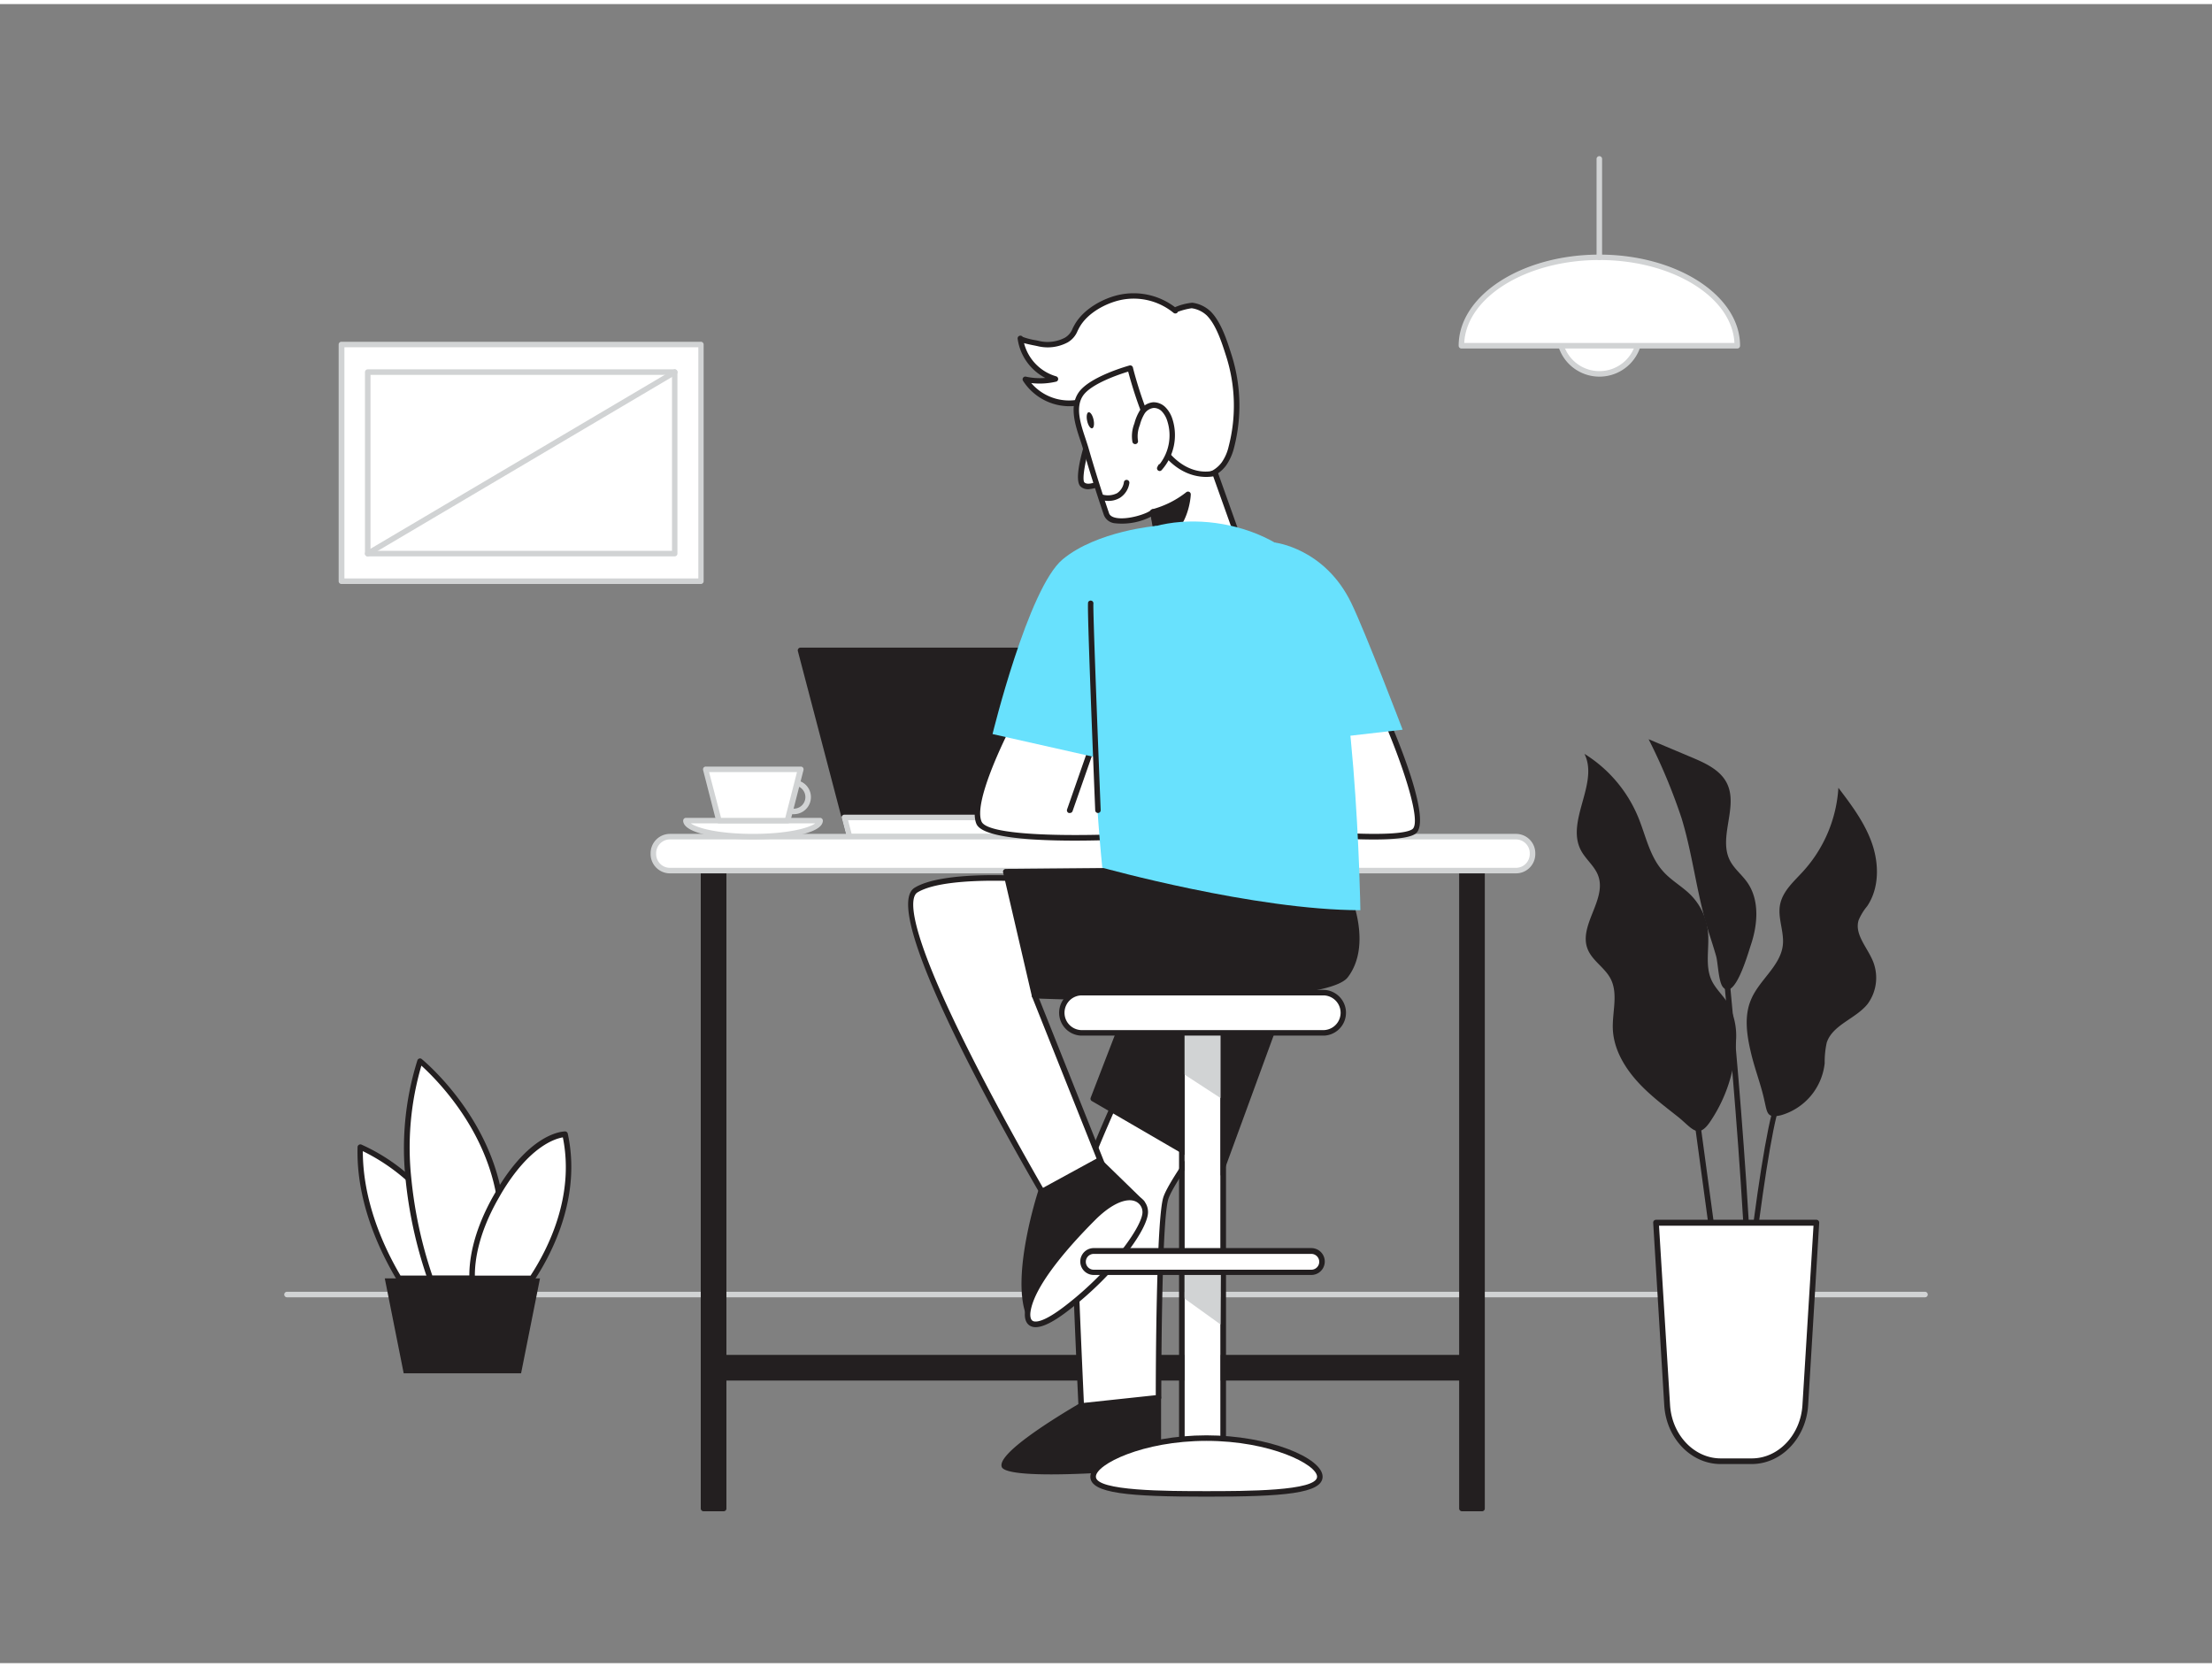 <svg xmlns="http://www.w3.org/2000/svg" viewBox="0 0 400 300" width="406" height="306" class="illustration styles_illustrationTablet__1DWOa"><rect x="0" y="0" width="400" height="300" fill="#808080" stroke="none"/><g id="_83_coworking" data-name="#83_coworking"><circle cx="289.21" cy="59.6" r="7.27" fill="#fff"></circle><path d="M289.21,67.37A7.77,7.77,0,1,1,297,59.6,7.77,7.77,0,0,1,289.21,67.37Zm0-14.54A6.77,6.77,0,1,0,296,59.6,6.78,6.78,0,0,0,289.21,52.83Z" fill="#d1d3d4"></path><path d="M348.1,233.85H51.9a.5.5,0,0,1-.5-.5.5.5,0,0,1,.5-.5H348.1a.5.5,0,0,1,.5.5A.5.5,0,0,1,348.1,233.85Z" fill="#d1d3d4"></path><polygon points="194.02 150.55 153.62 150.55 152.71 147.08 144.76 116.87 185.16 116.87 193.11 147.08 194.02 150.55" fill="#231f20"></polygon><path d="M194,151.05h-40.4a.5.5,0,0,1-.48-.37L144.28,117a.5.5,0,0,1,.48-.63h40.4a.5.5,0,0,1,.48.37l8.86,33.69a.5.5,0,0,1-.08.43A.53.53,0,0,1,194,151.05Zm-40-1h39.36l-8.6-32.68H145.41Z" fill="#231f20"></path><polygon points="194.02 150.55 153.62 150.55 152.71 147.08 193.11 147.08 194.02 150.55" fill="#fff"></polygon><path d="M194,151.05h-40.4a.5.5,0,0,1-.48-.37l-.91-3.48a.48.48,0,0,1,.09-.43.49.49,0,0,1,.39-.19h40.4a.48.48,0,0,1,.48.37l.91,3.48a.5.5,0,0,1-.08.43A.53.53,0,0,1,194,151.05Zm-40-1h39.36l-.65-2.47H153.36Z" fill="#d1d3d4"></path><rect x="127.22" y="156.69" width="3.64" height="115.35" fill="#231f20"></rect><path d="M130.86,272.54h-3.64a.51.51,0,0,1-.5-.5V156.69a.5.5,0,0,1,.5-.5h3.64a.5.5,0,0,1,.5.5V272A.5.5,0,0,1,130.86,272.54Zm-3.14-1h2.64V157.19h-2.64Z" fill="#231f20"></path><rect x="264.38" y="156.69" width="3.64" height="115.35" fill="#231f20"></rect><path d="M268,272.54h-3.64a.51.51,0,0,1-.5-.5V156.69a.5.5,0,0,1,.5-.5H268a.5.5,0,0,1,.5.5V272A.5.5,0,0,1,268,272.54Zm-3.14-1h2.64V157.19h-2.64Z" fill="#231f20"></path><rect x="128.07" y="244.76" width="136.53" height="3.64" fill="#231f20"></rect><path d="M264.6,248.9H128.07a.5.5,0,0,1-.5-.5v-3.64a.51.51,0,0,1,.5-.5H264.6a.5.5,0,0,1,.5.5v3.64A.5.5,0,0,1,264.6,248.9Zm-136-1H264.1v-2.64H128.57Z" fill="#231f20"></path><rect x="118.11" y="150.55" width="159.02" height="6.13" rx="2.99" fill="#fff"></rect><path d="M274.14,157.19h-153a3.5,3.5,0,0,1-3.49-3.49v-.16a3.5,3.5,0,0,1,3.49-3.49h153a3.49,3.49,0,0,1,3.49,3.49v.16A3.49,3.49,0,0,1,274.14,157.19Zm-153-6.14a2.5,2.5,0,0,0-2.49,2.49v.16a2.5,2.5,0,0,0,2.49,2.49h153a2.5,2.5,0,0,0,2.49-2.49v-.16a2.5,2.5,0,0,0-2.49-2.49Z" fill="#d1d3d4"></path><path d="M250.37,128.7s8.36,19,5.27,21-22,0-22,0l1.64-24.54" fill="#fff"></path><path d="M248.41,151.06c-6.07,0-13.57-.77-14.82-.9a.5.5,0,0,1-.45-.53l1.64-24.55a.49.49,0,0,1,.53-.46.5.5,0,0,1,.46.53l-1.6,24.07c5.54.56,18.86,1.54,21.2,0,1.88-1.22-2.06-12.63-5.46-20.34a.5.5,0,1,1,.91-.4c1.43,3.23,8.38,19.46,5.09,21.58C254.78,150.82,251.82,151.06,248.41,151.06Z" fill="#231f20"></path><path d="M183.27,128.7s-8.14,15-6.23,19.33,32.79,2.18,32.79,2.18V129.75Z" fill="#fff"></path><path d="M194.38,151.27c-8.19,0-16.73-.6-17.8-3-2-4.54,5.92-19.15,6.25-19.77a.49.49,0,0,1,.46-.26l26.56,1.05a.52.52,0,0,1,.48.5v20.46a.51.51,0,0,1-.47.5C208.38,150.81,201.51,151.27,194.38,151.27Zm-10.82-22.06c-2.31,4.32-7.52,15.29-6.06,18.62,1.27,2.9,20,2.72,31.83,1.91V130.23Z" fill="#231f20"></path><path d="M193.43,146.27a.45.45,0,0,1-.16,0,.51.51,0,0,1-.31-.64L198.07,131a.5.5,0,0,1,1,.33l-5.11,14.59A.51.51,0,0,1,193.43,146.27Z" fill="#231f20"></path><path d="M195.52,253.45s-14.82,8.68-13.9,10.91,27.84,0,27.84,0V252Z" fill="#231f20"></path><path d="M190.06,265.87c-6.94,0-8.65-.73-8.9-1.32-1-2.38,9.54-8.86,14.11-11.54a.66.66,0,0,1,.2-.06l13.93-1.5a.51.51,0,0,1,.39.12.54.54,0,0,1,.17.38v12.41a.49.49,0,0,1-.46.49C200.49,265.6,194.3,265.87,190.06,265.87Zm5.62-11.94c-7.65,4.49-14,9.27-13.6,10.23.94,1.12,14.32.76,26.88-.26V252.5Z" fill="#231f20"></path><path d="M203.45,194.94c-.81.82-8.7,19.28-9.12,22.18s1.19,36.33,1.19,36.33l13.94-1.5s0-32.19,1.36-36.14,12.27-18.14,12.27-18.14Z" fill="#fff"></path><path d="M195.52,254a.53.53,0,0,1-.32-.12.5.5,0,0,1-.18-.36c-.06-1.37-1.61-33.49-1.19-36.42s8.35-21.54,9.27-22.46a.48.48,0,0,1,.42-.14l19.64,2.72a.5.5,0,0,1,.33.8c-.11.14-10.88,14.17-12.2,18S210,251.62,210,252a.5.5,0,0,1-.45.49l-13.94,1.5Zm8.17-58.47c-1.25,2.13-8.45,18.81-8.87,21.72-.38,2.63,1,31.41,1.18,35.69l13-1.39c0-4.07.08-32.08,1.39-35.86,1.21-3.53,9.61-14.68,11.82-17.59Z" fill="#231f20"></path><polygon points="235.28 171.48 220.7 211.31 197.7 197.94 209.17 168.18 235.28 171.48" fill="#231f20"></polygon><path d="M220.7,211.81a.55.55,0,0,1-.25-.07l-23-13.37a.49.49,0,0,1-.22-.61L208.71,168a.5.5,0,0,1,.53-.32l26.1,3.31a.49.49,0,0,1,.36.23.52.52,0,0,1,.05.44l-14.58,39.82a.5.5,0,0,1-.3.3A.51.51,0,0,1,220.7,211.81Zm-22.38-14.09,22.11,12.85,14.16-38.67-25.09-3.17Z" fill="#231f20"></path><rect x="214.21" y="182.53" width="6.49" height="80.46" fill="#fff"></rect><path d="M220.7,182.53V263h-6.49V182.53h6.49m0-1h-6.49a1,1,0,0,0-1,1V263a1,1,0,0,0,1,1h6.49a1,1,0,0,0,1-1V182.53a1,1,0,0,0-1-1Z" fill="#231f20"></path><polygon points="214.21 193.58 220.7 197.81 220.7 186.4 214.21 186.4 214.21 193.58" fill="#d1d3d4"></polygon><polygon points="214.21 234.08 220.7 238.75 220.78 227.94 214.21 229.31 214.21 234.08" fill="#d1d3d4"></polygon><path d="M185.87,158.21s-15.18-1.12-20.24,2c-6.93,4.28,24.19,56.91,24.19,56.91L200,211.67,187.09,179.3l5.27-1.45Z" fill="#fff"></path><path d="M189.82,217.62a.49.49,0,0,1-.43-.24c-3.21-5.43-31.17-53.18-24-57.59,5.13-3.17,19.91-2.13,20.54-2.08a.5.5,0,0,1,.43.34l6.5,19.64a.48.48,0,0,1,0,.39.47.47,0,0,1-.3.25l-4.74,1.31,12.7,31.84a.5.5,0,0,1-.22.63l-10.19,5.46A.46.46,0,0,1,189.82,217.62Zm-10.06-59.1c-4.76,0-11,.37-13.86,2.12-1.19.73-2.62,5.06,9.67,29.4,6.15,12.18,13.06,24.08,14.43,26.42l9.37-5-12.74-31.95a.49.49,0,0,1,0-.41.52.52,0,0,1,.32-.26l4.76-1.31-6.22-18.82C184.69,158.64,182.47,158.52,179.76,158.52Z" fill="#231f20"></path><path d="M243.55,160.85s4.09,9.09-.27,14.82-56.19,3.63-56.19,3.63l-5.21-22.44,18.77-.17Z" fill="#231f20"></path><path d="M207.14,180.18c-10.42,0-19.21-.34-20.07-.38a.49.49,0,0,1-.47-.38L181.39,157a.49.49,0,0,1,.09-.42.51.51,0,0,1,.39-.19l18.77-.17,43,4.16a.49.49,0,0,1,.4.29c.18.38,4.17,9.43-.33,15.33C241,179.45,222.34,180.18,207.14,180.18Zm-19.65-1.36c14.62.57,52,1,55.39-3.46,3.73-4.89.93-12.53.32-14l-42.6-4.14-18.1.17Z" fill="#231f20"></path><path d="M219.63,84.67a5.76,5.76,0,0,0,1.7-1.52,8.9,8.9,0,0,0,1.33-3,29.54,29.54,0,0,0-.52-16.79c-.75-2.35-1.79-5.61-3.57-7.39a5.54,5.54,0,0,0-3-1.44c-.31,0-3.35.66-3,1A11.84,11.84,0,0,0,202.59,53c-2.93.62-6.29,2.5-7.81,5.17-.62,1.09-.78,1.9-2,2.56a7.17,7.17,0,0,1-5.12.62c-.42-.1-3.12-.57-3.16-.93a8.92,8.92,0,0,0,6.34,7.37,12.41,12.41,0,0,1-5.49,0,9.52,9.52,0,0,0,10.65,4c1.63,1.63,3.6,2.92,5.22,4.67a33.36,33.36,0,0,0,5.48,5.21C210,83.94,215.81,86.89,219.63,84.67Z" fill="#fff"></path><path d="M216.47,86c-3.84,0-8.06-2.52-10-3.85a29.89,29.89,0,0,1-5-4.63l-.61-.67a30.3,30.3,0,0,0-2.8-2.53c-.73-.61-1.49-1.23-2.19-1.91A10,10,0,0,1,185,68.13a.5.5,0,0,1,0-.55.49.49,0,0,1,.51-.21,11.81,11.81,0,0,0,3.51.23,9.46,9.46,0,0,1-5-7.09h0a.5.5,0,0,1,.44-.55.51.51,0,0,1,.48.22,12.61,12.61,0,0,0,2.43.62l.42.09a6.73,6.73,0,0,0,4.77-.56,3.23,3.23,0,0,0,1.4-1.66c.11-.23.23-.46.38-.72,1.65-2.9,5.28-4.81,8.14-5.4a12.38,12.38,0,0,1,10,2.26A10.44,10.44,0,0,1,215.6,54a5.91,5.91,0,0,1,3.32,1.58c1.87,1.87,2.93,5.17,3.7,7.59a30.35,30.35,0,0,1,.53,17.07,9.69,9.69,0,0,1-1.43,3.19,6.29,6.29,0,0,1-1.84,1.66A6.67,6.67,0,0,1,216.47,86ZM196,71.31a.5.5,0,0,1,.35.14c.73.73,1.51,1.38,2.34,2.06a28.37,28.37,0,0,1,2.89,2.63l.62.67A28.48,28.48,0,0,0,207,81.28c1.89,1.28,8.36,5.29,12.37,3l.25.43-.25-.43a5.38,5.38,0,0,0,1.55-1.4A8.29,8.29,0,0,0,222.18,80a29.38,29.38,0,0,0-.51-16.51c-.74-2.31-1.75-5.48-3.45-7.19A5,5,0,0,0,215.48,55a12.8,12.8,0,0,0-2.48.64.64.64,0,0,1-.08.14.51.51,0,0,1-.71.05h0a11.37,11.37,0,0,0-9.51-2.33c-2.65.56-6,2.29-7.49,4.93-.13.23-.24.46-.35.67a4.18,4.18,0,0,1-1.8,2.08,7.68,7.68,0,0,1-5.49.66l-.39-.08c-.88-.17-1.52-.32-2-.45a8.42,8.42,0,0,0,5.8,6,.5.5,0,0,1,.37.49.49.49,0,0,1-.39.48,13,13,0,0,1-4.48.25,9,9,0,0,0,9.38,2.78ZM185,60.38h0Z" fill="#231f20"></path><path d="M196.87,78.7s-2.29,7.17-1.11,8.19,3.69-.59,3.69-.59" fill="#fff"></path><path d="M196.79,87.73a2,2,0,0,1-1.36-.47c-1.29-1.11.24-6.46,1-8.71a.49.49,0,0,1,.62-.33.51.51,0,0,1,.33.63c-1.17,3.65-1.76,7.23-1.27,7.66.73.63,2.53-.27,3.1-.63a.5.5,0,1,1,.54.84A6.25,6.25,0,0,1,196.79,87.73Z" fill="#231f20"></path><path d="M195.48,70.47c-2,2.79,0,7,.84,9.82q1.74,6,3.75,11.93c.85,2.51,7.46.71,8.41-.38l1.8,10.34,13.91-4.81-4.47-12.55s-4.48,1.3-8.51-3.16-6.84-15.83-6.84-15.83S197.39,67.75,195.48,70.47Z" fill="#fff"></path><path d="M210.28,102.68a.59.59,0,0,1-.26-.07.55.55,0,0,1-.24-.35l-1.66-9.56a11.63,11.63,0,0,1-6.51,1.18,2.37,2.37,0,0,1-2-1.5c-1.34-3.93-2.61-8-3.77-11.95-.13-.48-.3-1-.48-1.53-.92-2.76-2.06-6.19-.28-8.71h0c2-2.84,8.88-4.76,9.17-4.84a.5.5,0,0,1,.38.05.53.53,0,0,1,.24.31c0,.12,2.82,11.3,6.72,15.61s7.83,3.07,8,3a.51.51,0,0,1,.61.31l4.47,12.55a.55.55,0,0,1,0,.38.53.53,0,0,1-.29.26l-13.91,4.81A.45.45,0,0,1,210.28,102.68Zm-1.8-11.34a.3.3,0,0,1,.13,0,.48.48,0,0,1,.36.39l1.7,9.76,12.87-4.45L219.39,85.4c-1.3.22-5.08.44-8.55-3.41-3.63-4-6.22-13.24-6.83-15.53-1.59.48-6.62,2.16-8.13,4.3s-.43,5.28.42,7.83c.18.55.35,1.07.5,1.56,1.15,4,2.41,8,3.75,11.91.14.42.56.7,1.25.84,2.18.43,5.78-.8,6.3-1.39A.5.5,0,0,1,208.48,91.34Z" fill="#231f20"></path><path d="M199.33,89.2s3.64,1,4.4-2.64" fill="#fff"></path><path d="M200.44,89.84a4.91,4.91,0,0,1-1.25-.16.48.48,0,0,1-.34-.61.5.5,0,0,1,.61-.35,3.68,3.68,0,0,0,2.55-.28,2.87,2.87,0,0,0,1.23-2,.48.48,0,0,1,.59-.39.5.5,0,0,1,.39.59,3.8,3.8,0,0,1-1.7,2.64A4,4,0,0,1,200.44,89.84Z" fill="#231f20"></path><path d="M205.29,79.1a5.62,5.62,0,0,1,.35-3.07,8.13,8.13,0,0,1,.94-2.23,2.76,2.76,0,0,1,2-1.27,2.53,2.53,0,0,1,1.92.81,4.83,4.83,0,0,1,1.07,1.85,8.93,8.93,0,0,1-1.83,8.75l.16-.3" fill="#fff"></path><path d="M209.72,84.44a.47.47,0,0,1-.28-.09.49.49,0,0,1-.16-.64l.15-.29a.48.48,0,0,1,.3-.26,8.49,8.49,0,0,0,1.34-7.81,4.34,4.34,0,0,0-.94-1.66,2,2,0,0,0-1.54-.66,2.3,2.3,0,0,0-1.6,1,7.63,7.63,0,0,0-.87,2.1,5.35,5.35,0,0,0-.34,2.8.5.5,0,1,1-1,.25,6.18,6.18,0,0,1,.35-3.34,8.55,8.55,0,0,1,1-2.37A3.22,3.22,0,0,1,208.53,72a3.05,3.05,0,0,1,2.31,1A5.33,5.33,0,0,1,212,75a9.51,9.51,0,0,1-1.93,9.26A.49.49,0,0,1,209.72,84.44Z" fill="#231f20"></path><ellipse cx="197.17" cy="75.24" rx="0.59" ry="1.49" transform="translate(-11.67 44.88) rotate(-12.61)" fill="#231f20"></ellipse><path d="M208.48,91.84a17.35,17.35,0,0,0,6.34-3.19s-.29,6.57-5.25,8.24Z" fill="#231f20"></path><path d="M209.57,97.39a.54.54,0,0,1-.25-.06.51.51,0,0,1-.24-.33L208,91.94a.5.5,0,0,1,.37-.59,17,17,0,0,0,6.14-3.08.5.5,0,0,1,.82.4c0,.28-.36,6.94-5.59,8.7Zm-.5-5.19.86,4c2.95-1.31,3.93-4.66,4.24-6.44A18.54,18.54,0,0,1,209.07,92.2Z" fill="#231f20"></path><path d="M246,163.85s-.72-48.47-8-59.63-26.1-13.67-35.13-7-3.54,58.94-3.54,58.94S226.91,163.85,246,163.85Z" fill="#68e1fd"></path><path d="M209.17,94.35s-10.77.89-17,6.05S179.48,132,179.48,132l19.84,4.47Z" fill="#68e1fd"></path><path d="M198.68,209.12l-10.49,5.72s-4.63,14.33-2.32,21.56c0,0,14.76-16,20.62-19.67Z" fill="#231f20"></path><path d="M185.87,236.9h-.11a.53.53,0,0,1-.37-.34c-2.33-7.3,2.14-21.27,2.33-21.86a.49.49,0,0,1,.24-.29l10.48-5.72a.5.5,0,0,1,.59.09l7.81,7.6a.53.53,0,0,1,.15.41.51.51,0,0,1-.23.37c-5.75,3.61-20.38,19.43-20.52,19.59A.52.52,0,0,1,185.87,236.9Zm2.74-21.72c-.51,1.64-4.05,13.47-2.5,20.22,2.79-3,14.11-15,19.59-18.75l-7.1-6.91Z" fill="#231f20"></path><path d="M185.87,236.4s-1.1,5.73,7.22-.68,14.32-14.73,14-17.46-4-4.23-9.41,1.23S186.56,231.76,185.87,236.4Z" fill="#fff"></path><path d="M187.28,239.25a2,2,0,0,1-1.05-.27c-1.17-.72-.89-2.49-.85-2.66.75-5,6.93-12.13,12-17.19,3.07-3.06,6.06-4.38,8.21-3.61a3.08,3.08,0,0,1,2,2.69c.3,3-5.85,11.44-14.23,17.9C190.67,238.21,188.65,239.25,187.28,239.25Zm17-22.95c-1.69,0-3.93,1.26-6.21,3.54-4.06,4.06-11,11.61-11.72,16.63v0s-.22,1.27.39,1.64c.4.24,1.79.46,6-2.81,8.37-6.46,14.09-14.64,13.85-17a2.1,2.1,0,0,0-1.4-1.85A2.67,2.67,0,0,0,204.29,216.3Zm-18.42,20.1h0Z" fill="#231f20"></path><rect x="191.82" y="178.76" width="51.28" height="7.27" rx="3.64" fill="#fff"></rect><path d="M239.46,186.53h-44a4.14,4.14,0,0,1,0-8.27h44a4.14,4.14,0,0,1,0,8.27Zm-44-7.27a3.14,3.14,0,0,0,0,6.27h44a3.14,3.14,0,0,0,0-6.27Z" fill="#231f20"></path><path d="M238.64,266.29c0,2.79-9.17,3.11-20.47,3.11s-20.47-.32-20.47-3.11,9.16-7,20.47-7S238.64,263.51,238.64,266.29Z" fill="#fff"></path><path d="M218.17,269.9c-13.91,0-21-.56-21-3.61,0-3.37,9.68-7.48,21-7.48s21,4.11,21,7.48C239.14,269.34,232.08,269.9,218.17,269.9Zm0-10.09c-11.54,0-20,4.26-20,6.48,0,2.61,13,2.61,20,2.61s20,0,20-2.61C238.14,264.07,229.71,259.81,218.17,259.81Z" fill="#231f20"></path><rect x="195.86" y="225.45" width="43.2" height="3.85" rx="1.93" fill="#fff"></rect><path d="M237.13,229.81H197.78a2.43,2.43,0,0,1,0-4.86h39.35a2.43,2.43,0,0,1,0,4.86ZM197.78,226a1.43,1.43,0,0,0,0,2.86h39.35a1.43,1.43,0,0,0,0-2.86Z" fill="#231f20"></path><path d="M198.54,146.27a.5.5,0,0,1-.49-.48c-1.51-37.14-1.34-37.51-1.27-37.65a.5.5,0,0,1,.94.31c-.09,1.15.74,22.89,1.32,37.3a.49.49,0,0,1-.47.52Z" fill="#231f20"></path><path d="M230.53,97.37s9.06,1,13.86,11c2.6,5.4,9.25,22.84,9.25,22.84l-20,2.3Z" fill="#68e1fd"></path><path d="M143.55,146.49h-2.5a.5.5,0,0,1,0-1h2.5a2.09,2.09,0,0,0,0-4.18.5.5,0,0,1-.5-.5.5.5,0,0,1,.5-.5,3.09,3.09,0,0,1,0,6.18Z" fill="#d1d3d4"></path><path d="M148.3,147.65c0,1.61-5.43,2.9-12.13,2.9S124,149.26,124,147.65Z" fill="#fff"></path><path d="M136.17,151.05c-5.08,0-12.63-.9-12.63-3.4a.51.51,0,0,1,.5-.5H148.3a.51.51,0,0,1,.5.5C148.8,150.15,141.24,151.05,136.17,151.05Zm-11.25-2.9c1.15.85,5,1.9,11.25,1.9s10.1-1.05,11.25-1.9Z" fill="#d1d3d4"></path><polygon points="142.39 147.65 129.95 147.65 127.58 138.38 144.76 138.38 142.39 147.65" fill="#fff"></polygon><path d="M142.39,148.15H130a.48.48,0,0,1-.48-.37l-2.38-9.28a.56.56,0,0,1,.09-.43.51.51,0,0,1,.4-.19h17.18a.51.51,0,0,1,.4.19.56.56,0,0,1,.09.43l-2.38,9.28A.49.49,0,0,1,142.39,148.15Zm-12-1H142l2.12-8.27h-15.9Z" fill="#d1d3d4"></path><rect x="61.78" y="61.56" width="64.97" height="42.8" fill="#fff"></rect><path d="M126.74,104.86h-65a.5.5,0,0,1-.5-.5V61.56a.5.5,0,0,1,.5-.5h65a.5.5,0,0,1,.5.5v42.8A.5.5,0,0,1,126.74,104.86Zm-64.46-1h64V62.06h-64Z" fill="#d1d3d4"></path><rect x="66.5" y="66.55" width="55.53" height="32.82" fill="#fff"></rect><path d="M122,99.87H66.5a.5.5,0,0,1-.5-.5V66.55a.5.5,0,0,1,.5-.5H122a.5.5,0,0,1,.5.5V99.37A.5.5,0,0,1,122,99.87Zm-55-1h54.52V67.05H67Z" fill="#d1d3d4"></path><path d="M313.93,187.42a12.33,12.33,0,0,0-1.41-6.65c-.89-1.48-2.26-2.66-3-4.22-1.26-2.7-.37-5.88-.67-8.85a11.06,11.06,0,0,0-3.11-6.6c-1.55-1.56-3.56-2.64-5-4.28-2.43-2.68-3.13-6.46-4.51-9.81a24.5,24.5,0,0,0-9.71-11.43c2.65,5.33-3.39,12.11-.66,17.4.87,1.68,2.53,2.9,3.16,4.68,1.54,4.29-3.58,8.93-1.94,13.18.82,2.13,3.09,3.36,4.15,5.37,1.43,2.72.31,6,.42,9.08.16,4.23,2.74,8,5.8,10.94,1.9,1.83,4,3.41,6.08,5.06,2.46,2,3.5,4,5.67.88A27.3,27.3,0,0,0,313.93,187.42Z" fill="#231f20"></path><path d="M316.68,189.84c-.79-3.27-1.36-6.82,0-9.91,1.5-3.5,5.27-6,5.71-9.74.28-2.48-1-5-.48-7.43s2.49-4.11,4.14-5.92a24.73,24.73,0,0,0,6.39-15.12c2.38,3.13,4.79,6.34,6.08,10.06s1.32,8.09-.88,11.35a10,10,0,0,0-1.54,2.52c-.75,2.41,1.32,4.67,2.38,6.95a8,8,0,0,1-.75,8.2c-2.16,2.7-6.33,3.75-7.4,7a16.48,16.48,0,0,0-.37,3.72,11,11,0,0,1-7.88,9.4c-2.55.62-2.5-.4-3-2.55C318.48,195.52,317.37,192.72,316.68,189.84Z" fill="#231f20"></path><path d="M308.53,166.3c-1.81-6.29-2.54-12.86-4.46-19.12a104.31,104.31,0,0,0-5.95-14.25l7.8,3.29c2.5,1.05,5.21,2.29,6.39,4.74,2.05,4.26-1.63,9.71.52,13.91.76,1.48,2.13,2.54,3.09,3.89,2.3,3.22,1.95,7.65.68,11.41-.54,1.61-2.9,10-5,7.63-.85-.92-.92-4.38-1.27-5.65C309.77,170.19,309.1,168.26,308.53,166.3Z" fill="#231f20"></path><path d="M313,249.81c-1.55-10.27-6.43-46.5-6.47-46.86l1-.14c.05.37,4.92,36.59,6.47,46.85Z" fill="#231f20"></path><path d="M314.45,259.54h-1c.1-13,5.38-59,8.07-61.93l.74.67C319.92,200.83,314.55,245.54,314.45,259.54Z" fill="#231f20"></path><path d="M317.1,257.21l-1,0c1.16-26.33-4.42-81.6-4.48-82.15l1-.1C312.67,175.47,318.26,230.82,317.1,257.21Z" fill="#231f20"></path><path d="M299.43,220.39h29l-2,33c-.36,5.71-4.58,10.13-9.68,10.13h-5.62c-5.09,0-9.32-4.42-9.67-10.13Z" fill="#fff"></path><path d="M316.76,264h-5.62c-5.35,0-9.82-4.66-10.19-10.62l-2-33a.51.51,0,0,1,.51-.55h29a.51.51,0,0,1,.37.16.52.52,0,0,1,.14.39l-2,33C326.58,259.35,322.11,264,316.76,264ZM300,220.9l2,32.43c.33,5.41,4.36,9.65,9.16,9.65h5.62c4.8,0,8.83-4.24,9.16-9.65l2-32.43Z" fill="#231f20"></path><path d="M264.27,61.78c0-8.83,11.16-16,24.94-16s25,7.15,25,16Z" fill="#fff"></path><path d="M314.16,62.28H264.27a.5.5,0,0,1-.5-.5c0-9.09,11.41-16.48,25.44-16.48s25.45,7.39,25.45,16.48A.5.5,0,0,1,314.16,62.28Zm-49.38-1h48.86c-.41-8.31-11.21-15-24.43-15S265.2,53,264.78,61.28Z" fill="#d1d3d4"></path><path d="M289.21,46.3a.5.5,0,0,1-.5-.5V28a.5.5,0,1,1,1,0V45.8A.5.5,0,0,1,289.21,46.3Z" fill="#d1d3d4"></path><line x1="66.5" y1="99.37" x2="122.02" y2="66.55" fill="#fff"></line><path d="M66.5,99.87a.5.5,0,0,1-.26-.93l55.53-32.82a.49.49,0,0,1,.68.18.5.5,0,0,1-.17.68L66.75,99.8A.47.47,0,0,1,66.5,99.87Z" fill="#d1d3d4"></path><path d="M73.88,212.35a34.36,34.36,0,0,0-8.72-5.69c-.26,9.32,3.52,17.9,7,23.77H83.54" fill="#fff"></path><path d="M83.54,230.93H72.18a.5.5,0,0,1-.43-.25c-3.39-5.68-7.36-14.46-7.09-24a.49.49,0,0,1,.23-.4.5.5,0,0,1,.46-.05A34.23,34.23,0,0,1,74.21,212a.51.51,0,0,1,0,.71.5.5,0,0,1-.71,0,35.28,35.28,0,0,0-7.89-5.29c0,8.91,3.62,17.08,6.81,22.5H83.54a.5.5,0,0,1,.5.5A.5.5,0,0,1,83.54,230.93Z" fill="#231f20"></path><path d="M90.17,214.85C87.37,200.28,76,191.12,76,191.12a52.67,52.67,0,0,0-2.07,21.23,78,78,0,0,0,3.93,18.08H90" fill="#fff"></path><path d="M90,230.93H77.81a.51.51,0,0,1-.48-.34,79.32,79.32,0,0,1-4-18.2A53,53,0,0,1,75.48,191a.5.5,0,0,1,.33-.32.46.46,0,0,1,.45.09c.12.09,11.6,9.44,14.4,24a.5.5,0,0,1-.4.58.51.51,0,0,1-.59-.39c-2.37-12.38-11.16-20.9-13.47-23a52.6,52.6,0,0,0-1.83,20.31,78.24,78.24,0,0,0,3.8,17.63H90a.5.5,0,0,1,.5.5A.5.5,0,0,1,90,230.93Z" fill="#231f20"></path><path d="M96.2,230.43H85.38c-.11-3.21.62-8.06,4.1-14.36.23-.42.46-.82.69-1.21,6.27-10.62,12-10.51,12-10.51C104.6,215.53,99.48,225.49,96.2,230.43Z" fill="#fff"></path><path d="M96.2,230.93H85.38a.51.51,0,0,1-.5-.49c-.1-3,.54-8.05,4.16-14.61l.7-1.23c6.34-10.74,12.2-10.73,12.45-10.75a.51.51,0,0,1,.48.4c2.46,11.36-2.73,21.45-6,26.45A.5.5,0,0,1,96.2,230.93Zm-10.33-1H95.94c3.18-4.88,8-14.37,5.84-25-1.36.22-6.09,1.6-11.18,10.22l-.69,1.21C86.59,222.33,85.86,227,85.87,229.93Z" fill="#231f20"></path><polygon points="94.23 247.59 73 247.59 69.58 230.43 97.65 230.43 94.23 247.59" fill="#231f20"></polygon></g></svg>